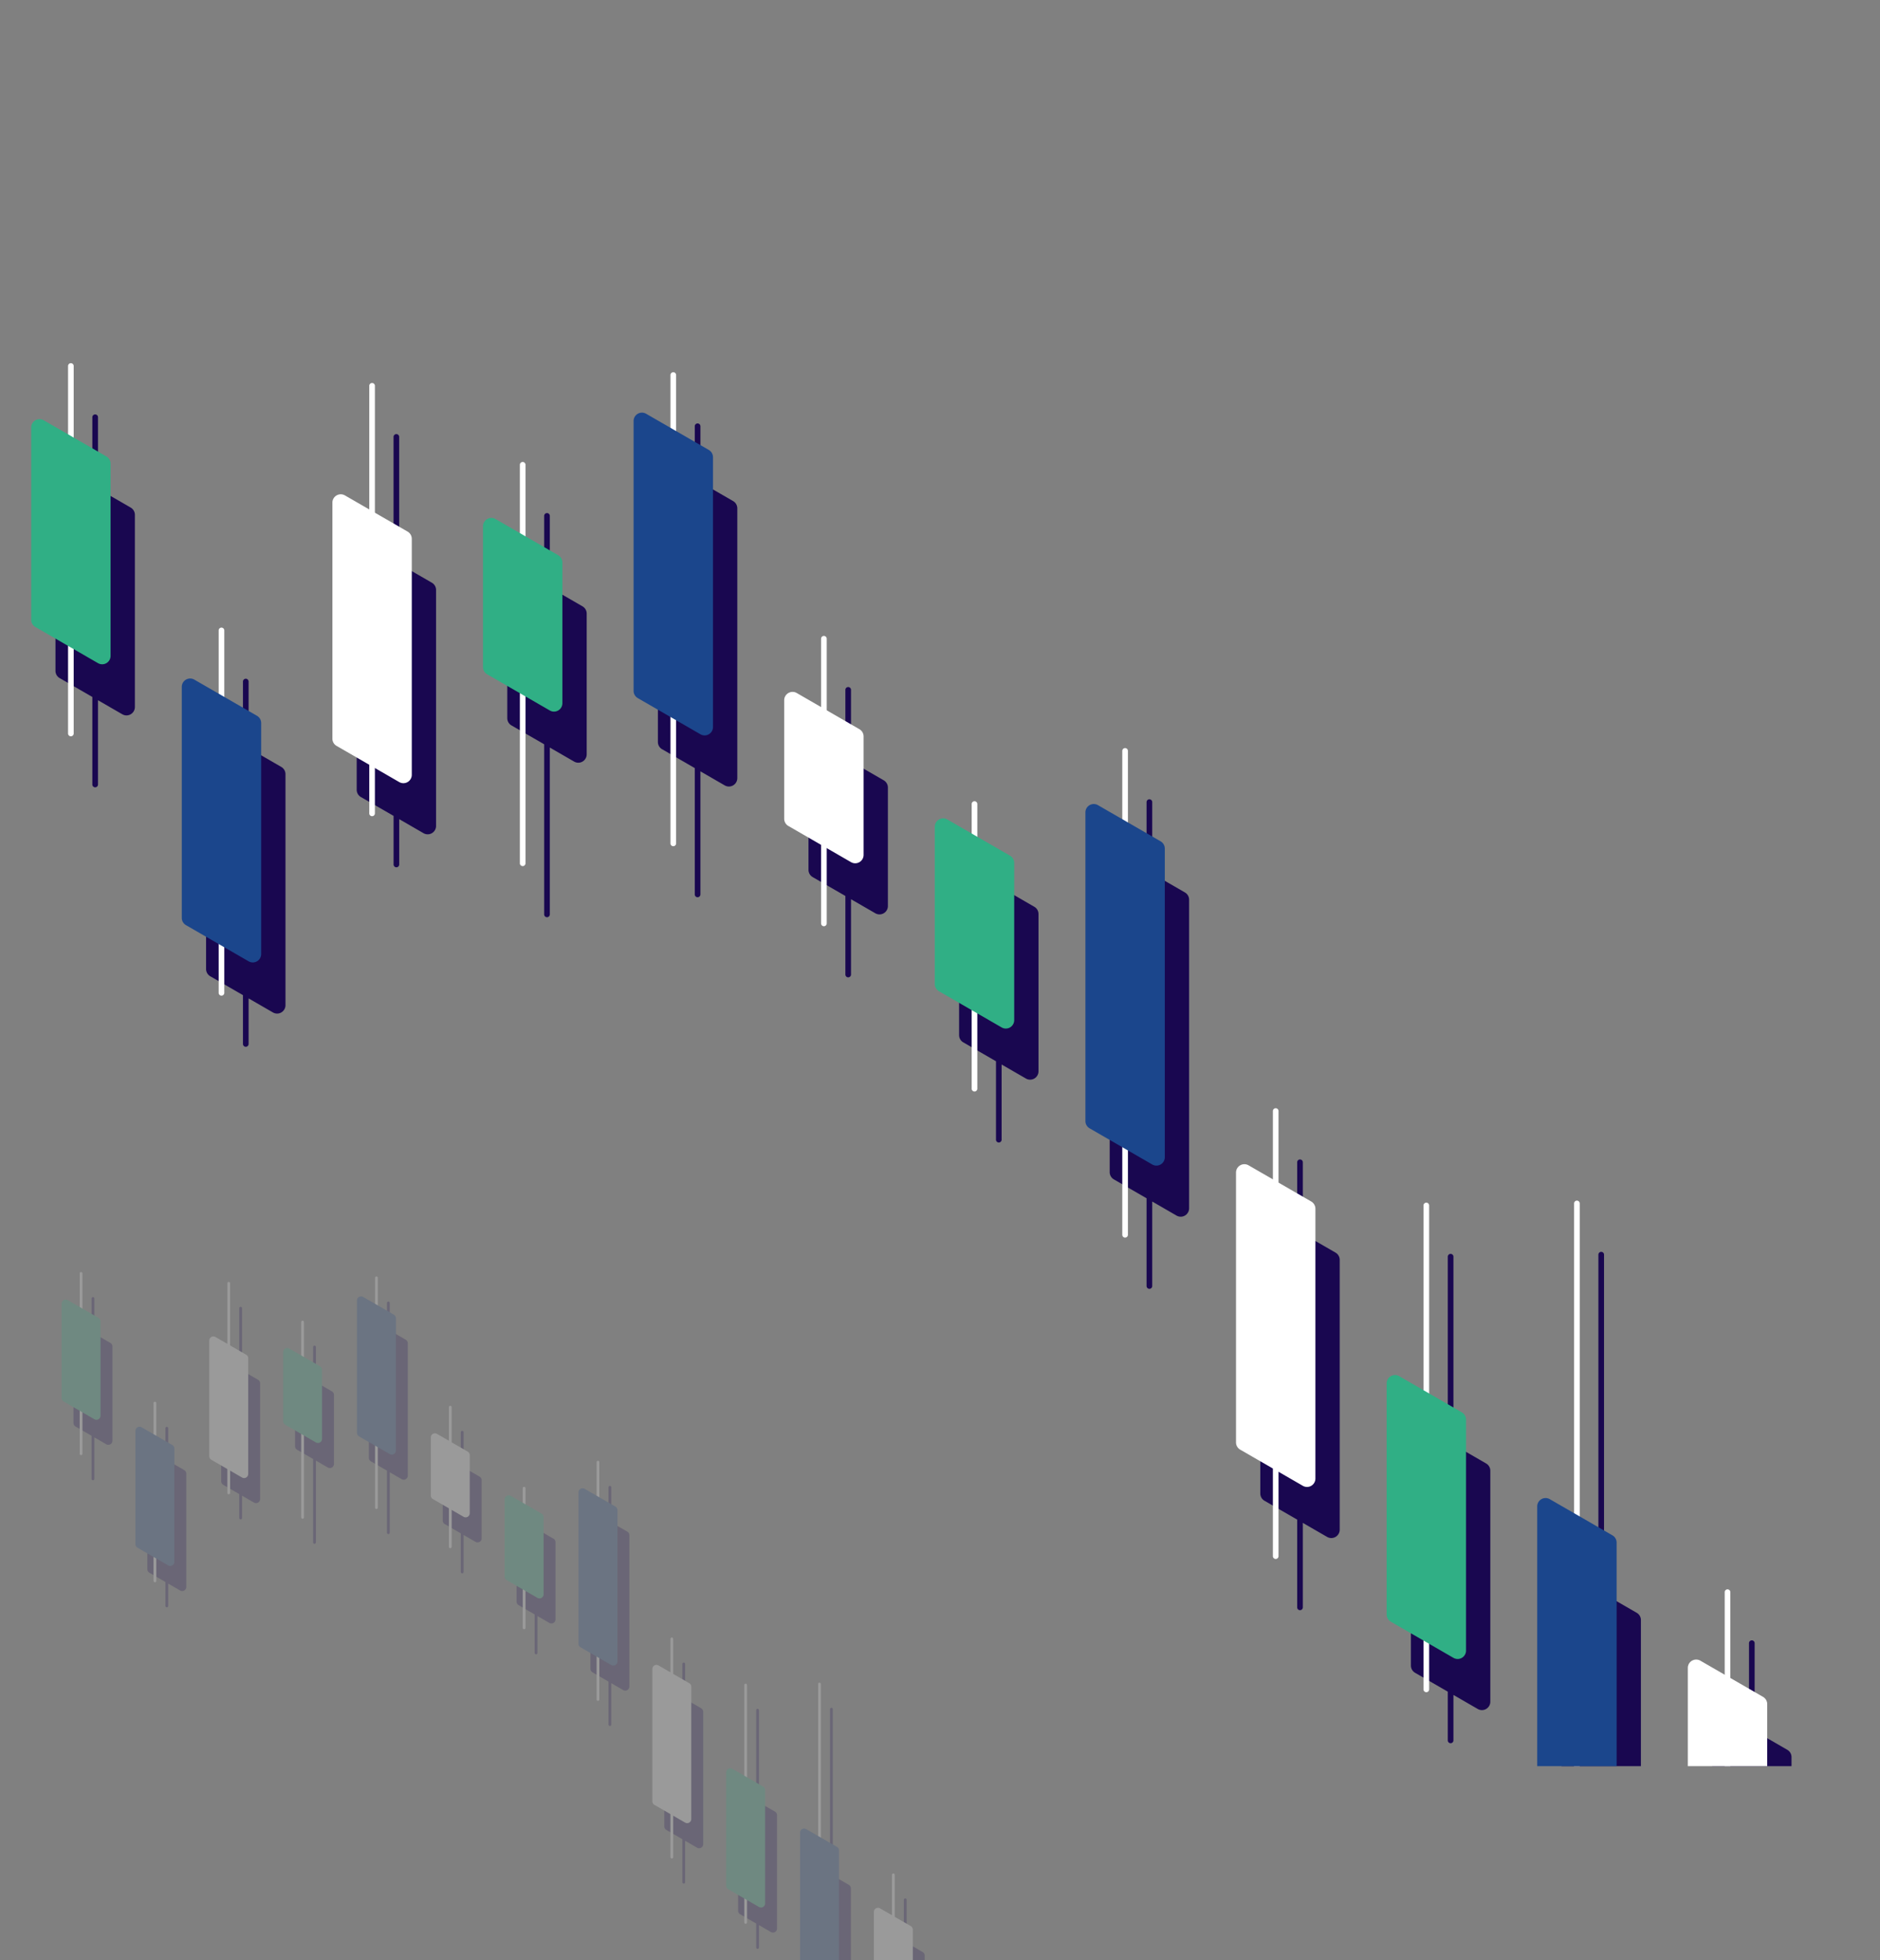 <svg xmlns="http://www.w3.org/2000/svg" xmlns:xlink="http://www.w3.org/1999/xlink" width="438.804" height="457.422" viewBox="0 0 438.804 457.422">
  <rect x="0" y="0" width="438.804" height="457.422" fill="#808080" stroke="none"/>
  <defs>
    <clipPath id="clip-path">
      <rect id="Rectangle_2881" data-name="Rectangle 2881" width="215.159" height="215.159" fill="none"/>
    </clipPath>
    <clipPath id="clip-path-2">
      <rect id="Rectangle_3026" data-name="Rectangle 3026" width="438.804" height="412.174" transform="translate(1416.82 115.96)" fill="none"/>
    </clipPath>
  </defs>
  <g id="Group_5110" data-name="Group 5110" transform="translate(-1416.82 -4.903)">
    <g id="Group_5108" data-name="Group 5108" transform="translate(1427.626 247.167)" opacity="0.21">
      <g id="Group_4847" data-name="Group 4847" clip-path="url(#clip-path)">
        <path id="Path_3017" data-name="Path 3017" d="M127.834,219.181l2.783,1.607v-7.817a.323.323,0,1,1,.645,0v8.189l3.742,2.16a.958.958,0,0,1,.48.83v21.993a.959.959,0,0,1-1.438.83l-2.784-1.607v9.654a.323.323,0,1,1-.645,0V244.994l-3.741-2.16a.958.958,0,0,1-.48-.83V220.011a.959.959,0,0,1,1.438-.83" transform="translate(-120.047 -152.182)" fill="#190750"/>
        <path id="Path_3018" data-name="Path 3018" d="M479.352,445.255l2.783,1.607V408.4a.323.323,0,0,1,.646,0v38.832l3.741,2.16a.958.958,0,0,1,.48.83V481.1a.959.959,0,0,1-1.438.83l-2.783-1.607v5.213a.323.323,0,0,1-.646,0V479.95l-3.741-2.16a.958.958,0,0,1-.479-.83V446.085a.958.958,0,0,1,1.438-.83" transform="translate(-299.205 -251.787)" fill="#190750"/>
        <path id="Path_3019" data-name="Path 3019" d="M514.5,507.172l2.783,1.607V499.12a.323.323,0,1,1,.646,0v10.031l3.741,2.16a.958.958,0,0,1,.48.83v13.112a.958.958,0,0,1-1.438.83l-2.783-1.607V537a.323.323,0,1,1-.646,0V524.1l-3.741-2.16a.958.958,0,0,1-.48-.83V508a.958.958,0,0,1,1.438-.83" transform="translate(-317.121 -298.023)" fill="#190750"/>
        <path id="Path_3020" data-name="Path 3020" d="M162.986,280.31l2.783,1.607v-7.236a.323.323,0,0,1,.646,0v7.608l3.741,2.16a.957.957,0,0,1,.48.83v26.434a.959.959,0,0,1-1.438.83l-2.783-1.607v5.213a.323.323,0,1,1-.646,0v-5.586l-3.742-2.16a.959.959,0,0,1-.479-.83V281.14a.958.958,0,0,1,1.438-.83" transform="translate(-137.963 -183.633)" fill="#190750"/>
        <path id="Path_3021" data-name="Path 3021" d="M198.137,230.133l2.783,1.607V217.591a.323.323,0,1,1,.645,0v14.522l3.742,2.16a.958.958,0,0,1,.48.83v27a.958.958,0,0,1-1.438.829l-2.784-1.606v5.189a.323.323,0,1,1-.645,0v-5.561l-3.741-2.16a.959.959,0,0,1-.48-.83v-27a.959.959,0,0,1,1.438-.831" transform="translate(-155.878 -154.536)" fill="#190750"/>
        <path id="Path_3022" data-name="Path 3022" d="M233.289,242.231l2.783,1.607v-7.817a.323.323,0,0,1,.646,0v8.189l3.741,2.16a.958.958,0,0,1,.48.83v16.107a.958.958,0,0,1-1.438.83l-2.783-1.607v19.093a.323.323,0,0,1-.646,0V262.157L232.331,260a.959.959,0,0,1-.48-.83V243.061a.959.959,0,0,1,1.438-.83" transform="translate(-173.794 -163.929)" fill="#190750"/>
        <path id="Path_3023" data-name="Path 3023" d="M268.441,219.509l2.783,1.607v-6.04a.323.323,0,0,1,.646,0v6.413l3.741,2.16a.958.958,0,0,1,.48.83v30.875a.958.958,0,0,1-1.438.83l-2.783-1.607v14.1a.323.323,0,0,1-.646,0V254.2l-3.741-2.16a.958.958,0,0,1-.48-.83V220.339a.958.958,0,0,1,1.438-.83" transform="translate(-191.71 -153.254)" fill="#190750"/>
        <path id="Path_3024" data-name="Path 3024" d="M303.593,282.829l2.784,1.607v-7.817a.323.323,0,1,1,.645,0v8.19l3.741,2.16a.958.958,0,0,1,.48.83v13.556a.958.958,0,0,1-1.438.83l-2.783-1.607v8.616a.323.323,0,1,1-.645,0V300.2l-3.742-2.16a.958.958,0,0,1-.479-.83V283.659a.958.958,0,0,1,1.437-.83" transform="translate(-209.626 -184.621)" fill="#190750"/>
        <path id="Path_3025" data-name="Path 3025" d="M338.745,316.96l2.783,1.607v-3.376a.323.323,0,0,1,.646,0v3.749l3.741,2.16a.958.958,0,0,1,.48.83v18a.958.958,0,0,1-1.438.83l-2.783-1.607v8.616a.323.323,0,0,1-.646,0v-8.988l-3.741-2.16a.958.958,0,0,1-.48-.83v-18a.959.959,0,0,1,1.438-.83" transform="translate(-227.542 -204.28)" fill="#190750"/>
        <path id="Path_3026" data-name="Path 3026" d="M373.9,309l2.783,1.607V302.79a.323.323,0,1,1,.646,0v8.189l3.741,2.16a.958.958,0,0,1,.48.83v35.316a.958.958,0,0,1-1.438.83l-2.783-1.606v9.654a.323.323,0,1,1-.646,0V348.136l-3.741-2.16a.959.959,0,0,1-.479-.83V309.83A.959.959,0,0,1,373.9,309" transform="translate(-245.458 -197.96)" fill="#190750"/>
        <path id="Path_3027" data-name="Path 3027" d="M409.049,393.053l2.783,1.607v-7.817a.323.323,0,0,1,.645,0v8.19l3.741,2.16a.957.957,0,0,1,.48.83V428.9a.958.958,0,0,1-1.438.83l-2.783-1.607v9.654a.323.323,0,1,1-.645,0V427.748l-3.741-2.16a.957.957,0,0,1-.48-.83V393.883a.959.959,0,0,1,1.438-.83" transform="translate(-263.374 -240.799)" fill="#190750"/>
        <path id="Path_3028" data-name="Path 3028" d="M444.2,428.41l2.783,1.607v-21.14a.323.323,0,0,1,.646,0V430.39l3.741,2.16a.958.958,0,0,1,.48.83v26.434a.958.958,0,0,1-1.438.83l-2.783-1.607v5.213a.323.323,0,0,1-.646,0v-5.586l-3.741-2.16a.958.958,0,0,1-.48-.83V429.241a.959.959,0,0,1,1.438-.83" transform="translate(-281.289 -252.029)" fill="#190750"/>
        <path id="Path_3029" data-name="Path 3029" d="M129.655,243.414a.323.323,0,0,0,.323-.323v-42.05a.323.323,0,1,0-.645,0v42.05a.323.323,0,0,0,.323.323" transform="translate(-121.543 -146.101)" fill="#fff"/>
        <path id="Path_3030" data-name="Path 3030" d="M129.811,218.876V240.87a.958.958,0,0,1-1.438.83l-7.17-4.14a.958.958,0,0,1-.479-.83V214.737a.958.958,0,0,1,1.437-.83l7.171,4.139a.96.96,0,0,1,.479.83" transform="translate(-117.156 -152.757)" fill="#30af85"/>
        <path id="Path_3031" data-name="Path 3031" d="M481.174,473.929a.323.323,0,0,0,.323-.323V396.473a.323.323,0,1,0-.645,0v77.134a.323.323,0,0,0,.323.323" transform="translate(-300.702 -245.707)" fill="#fff"/>
        <path id="Path_3032" data-name="Path 3032" d="M481.33,470.658v30.875a.958.958,0,0,1-1.438.83l-7.17-4.14a.958.958,0,0,1-.479-.83V466.519a.958.958,0,0,1,1.437-.83l7.171,4.139a.96.96,0,0,1,.479.83" transform="translate(-296.315 -281.083)" fill="#1b468c"/>
        <path id="Path_3033" data-name="Path 3033" d="M516.326,524.086a.323.323,0,0,0,.323-.323V487.192a.323.323,0,0,0-.645,0v36.571a.323.323,0,0,0,.323.323" transform="translate(-318.618 -291.944)" fill="#fff"/>
        <path id="Path_3034" data-name="Path 3034" d="M516.482,508.352v13.111a.958.958,0,0,1-1.438.83l-7.17-4.14a.958.958,0,0,1-.479-.83V504.213a.958.958,0,0,1,1.437-.83L516,507.522a.96.96,0,0,1,.479.83" transform="translate(-314.231 -300.294)" fill="#fff"/>
        <path id="Path_3035" data-name="Path 3035" d="M164.807,304.543a.323.323,0,0,0,.323-.323V262.751a.323.323,0,1,0-.645,0V304.22a.323.323,0,0,0,.323.323" transform="translate(-139.459 -177.553)" fill="#fff"/>
        <path id="Path_3036" data-name="Path 3036" d="M164.963,279.4v26.434a.958.958,0,0,1-1.438.83l-7.17-4.14a.958.958,0,0,1-.479-.83V275.262a.958.958,0,0,1,1.437-.83l7.171,4.139a.959.959,0,0,1,.479.83" transform="translate(-135.072 -183.605)" fill="#1b468c"/>
        <path id="Path_3037" data-name="Path 3037" d="M199.959,254.909a.323.323,0,0,0,.323-.323V205.661a.323.323,0,0,0-.645,0v48.926a.323.323,0,0,0,.323.323" transform="translate(-157.375 -148.456)" fill="#fff"/>
        <path id="Path_3038" data-name="Path 3038" d="M200.115,236.41v27a.958.958,0,0,1-1.438.83l-7.17-4.139a.959.959,0,0,1-.479-.83v-27a.958.958,0,0,1,1.437-.83l7.171,4.139a.959.959,0,0,1,.479.83" transform="translate(-152.988 -161.693)" fill="#fff"/>
        <path id="Path_3039" data-name="Path 3039" d="M235.111,270.015a.323.323,0,0,0,.323-.323v-45.6a.323.323,0,0,0-.645,0v45.6a.323.323,0,0,0,.323.323" transform="translate(-175.291 -157.849)" fill="#fff"/>
        <path id="Path_3040" data-name="Path 3040" d="M235.267,241.926v16.106a.959.959,0,0,1-1.438.83l-7.17-4.14a.958.958,0,0,1-.479-.83V237.787a.958.958,0,0,1,1.437-.83l7.171,4.139a.96.96,0,0,1,.479.83" transform="translate(-170.904 -164.505)" fill="#30af85"/>
        <path id="Path_3041" data-name="Path 3041" d="M270.262,257.065a.323.323,0,0,0,.323-.323v-53.6a.323.323,0,1,0-.645,0v53.6a.323.323,0,0,0,.323.323" transform="translate(-193.206 -147.174)" fill="#fff"/>
        <path id="Path_3042" data-name="Path 3042" d="M270.419,217.358v30.875a.958.958,0,0,1-1.438.83l-7.17-4.14a.958.958,0,0,1-.479-.83V213.219a.958.958,0,0,1,1.437-.83l7.171,4.139a.96.96,0,0,1,.479.83" transform="translate(-188.82 -151.983)" fill="#1b468c"/>
        <path id="Path_3043" data-name="Path 3043" d="M305.415,297.586a.323.323,0,0,0,.323-.323V264.69a.323.323,0,1,0-.645,0v32.574a.323.323,0,0,0,.323.323" transform="translate(-211.123 -178.541)" fill="#fff"/>
        <path id="Path_3044" data-name="Path 3044" d="M305.57,282.524V296.08a.959.959,0,0,1-1.438.83l-7.17-4.14a.958.958,0,0,1-.479-.83V278.385a.958.958,0,0,1,1.437-.83l7.171,4.139a.959.959,0,0,1,.479.83" transform="translate(-206.735 -185.196)" fill="#fff"/>
        <path id="Path_3045" data-name="Path 3045" d="M340.566,336.158a.323.323,0,0,0,.323-.323V303.261a.323.323,0,1,0-.645,0v32.575a.323.323,0,0,0,.323.323" transform="translate(-229.038 -198.2)" fill="#fff"/>
        <path id="Path_3046" data-name="Path 3046" d="M340.722,312.039v18a.959.959,0,0,1-1.438.83l-7.17-4.14a.958.958,0,0,1-.479-.83v-18a.958.958,0,0,1,1.437-.83l7.171,4.139a.96.96,0,0,1,.479.83" transform="translate(-224.651 -200.239)" fill="#30af85"/>
        <path id="Path_3047" data-name="Path 3047" d="M375.718,346.556a.323.323,0,0,0,.323-.323V290.86a.323.323,0,1,0-.645,0v55.373a.323.323,0,0,0,.323.323" transform="translate(-246.954 -191.879)" fill="#fff"/>
        <path id="Path_3048" data-name="Path 3048" d="M375.874,308.7v35.316a.959.959,0,0,1-1.438.83l-7.17-4.14a.958.958,0,0,1-.479-.83V304.556a.958.958,0,0,1,1.437-.83l7.171,4.139a.96.96,0,0,1,.479.83" transform="translate(-242.567 -198.535)" fill="#1b468c"/>
        <path id="Path_3049" data-name="Path 3049" d="M410.87,426.167a.323.323,0,0,0,.323-.323V374.913a.323.323,0,0,0-.645,0v50.932a.323.323,0,0,0,.323.323" transform="translate(-264.87 -234.719)" fill="#fff"/>
        <path id="Path_3050" data-name="Path 3050" d="M411.026,392.747v30.875a.958.958,0,0,1-1.438.83l-7.17-4.14a.958.958,0,0,1-.479-.83V388.608a.958.958,0,0,1,1.437-.83l7.171,4.139a.959.959,0,0,1,.479.83" transform="translate(-260.483 -241.374)" fill="#fff"/>
        <path id="Path_3051" data-name="Path 3051" d="M446.022,452.644a.323.323,0,0,0,.323-.323V396.949a.323.323,0,1,0-.645,0v55.373a.323.323,0,0,0,.323.323" transform="translate(-282.786 -245.95)" fill="#fff"/>
        <path id="Path_3052" data-name="Path 3052" d="M446.178,441.954v26.434a.959.959,0,0,1-1.438.83l-7.17-4.14a.958.958,0,0,1-.479-.83V437.815a.958.958,0,0,1,1.437-.83l7.171,4.139a.959.959,0,0,1,.479.83" transform="translate(-278.399 -266.453)" fill="#30af85"/>
      </g>
    </g>
    <g id="Group_5109" data-name="Group 5109" transform="translate(0 -111.057)" clip-path="url(#clip-path-2)">
      <path id="Path_3901" data-name="Path 3901" d="M1432.7,225.971l5.675,3.277V213.306a.659.659,0,0,1,1.317,0v16.7l7.63,4.406a1.955,1.955,0,0,1,.979,1.692V280.96a1.955,1.955,0,0,1-2.932,1.693l-5.677-3.277v19.689a.659.659,0,0,1-1.317,0V278.616l-7.63-4.406a1.953,1.953,0,0,1-.977-1.692V227.664a1.955,1.955,0,0,1,2.932-1.693" fill="#190750"/>
      <path id="Path_3902" data-name="Path 3902" d="M1784.219,483.9l5.676,3.277V408.738a.659.659,0,0,1,1.317,0v79.2l7.63,4.406a1.953,1.953,0,0,1,.977,1.692V557a1.954,1.954,0,0,1-2.931,1.693l-5.676-3.277v10.632a.659.659,0,0,1-1.317,0V554.655l-7.63-4.406a1.954,1.954,0,0,1-.978-1.692V485.589a1.955,1.955,0,0,1,2.932-1.693" fill="#190750"/>
      <path id="Path_3903" data-name="Path 3903" d="M1819.371,515.878l5.676,3.277v-19.7a.659.659,0,1,1,1.317,0v20.458l7.63,4.406a1.953,1.953,0,0,1,.977,1.692v26.741a1.954,1.954,0,0,1-2.931,1.692l-5.676-3.277V576.72a.659.659,0,1,1-1.317,0V550.409l-7.63-4.406a1.954,1.954,0,0,1-.978-1.692v-26.74a1.955,1.955,0,0,1,2.932-1.693" fill="#190750"/>
      <path id="Path_3904" data-name="Path 3904" d="M1467.852,286.5l5.677,3.277V275.016a.658.658,0,1,1,1.316,0v15.517l7.63,4.406a1.954,1.954,0,0,1,.978,1.692v53.911a1.955,1.955,0,0,1-2.932,1.693l-5.676-3.277V359.59a.658.658,0,1,1-1.316,0V348.2l-7.631-4.406a1.954,1.954,0,0,1-.978-1.692V288.189a1.955,1.955,0,0,1,2.932-1.693" fill="#190750"/>
      <path id="Path_3905" data-name="Path 3905" d="M1503,243.506l5.676,3.277V217.927a.658.658,0,1,1,1.316,0v29.616l7.631,4.406a1.953,1.953,0,0,1,.977,1.692v55.07a1.954,1.954,0,0,1-2.931,1.692L1510,307.126v10.582a.658.658,0,1,1-1.316,0V306.366l-7.63-4.4a1.954,1.954,0,0,1-.978-1.693V245.2a1.955,1.955,0,0,1,2.932-1.693" fill="#190750"/>
      <path id="Path_3906" data-name="Path 3906" d="M1538.156,249.021l5.677,3.277V236.356a.658.658,0,0,1,1.316,0v16.7l7.63,4.406a1.954,1.954,0,0,1,.978,1.692v32.849a1.955,1.955,0,0,1-2.932,1.692l-5.676-3.277v38.938a.658.658,0,0,1-1.316,0v-39.7l-7.631-4.4a1.955,1.955,0,0,1-.978-1.693V250.714a1.955,1.955,0,0,1,2.932-1.693" fill="#190750"/>
      <path id="Path_3907" data-name="Path 3907" d="M1573.308,224.453l5.676,3.277V215.411a.659.659,0,0,1,1.317,0V228.49l7.63,4.406a1.954,1.954,0,0,1,.978,1.692v62.968a1.955,1.955,0,0,1-2.932,1.693l-5.676-3.277v28.746a.659.659,0,0,1-1.317,0V295.212l-7.63-4.406a1.954,1.954,0,0,1-.978-1.692V226.146a1.955,1.955,0,0,1,2.932-1.693" fill="#190750"/>
      <path id="Path_3908" data-name="Path 3908" d="M1608.46,289.619l5.677,3.277V276.954a.658.658,0,1,1,1.316,0v16.7l7.63,4.406a1.954,1.954,0,0,1,.978,1.692V327.4a1.955,1.955,0,0,1-2.932,1.693l-5.676-3.277v17.571a.658.658,0,1,1-1.316,0V325.056l-7.631-4.406a1.954,1.954,0,0,1-.978-1.692V291.312a1.955,1.955,0,0,1,2.932-1.693" fill="#190750"/>
      <path id="Path_3909" data-name="Path 3909" d="M1643.612,319.134l5.676,3.277v-6.885a.659.659,0,0,1,1.317,0v7.645l7.63,4.406a1.954,1.954,0,0,1,.978,1.692v36.7a1.955,1.955,0,0,1-2.932,1.693l-5.676-3.277v17.571a.659.659,0,0,1-1.317,0V363.628l-7.63-4.406a1.954,1.954,0,0,1-.978-1.692v-36.7a1.955,1.955,0,0,1,2.932-1.693" fill="#190750"/>
      <path id="Path_3910" data-name="Path 3910" d="M1678.764,315.791l5.675,3.277V303.126a.659.659,0,0,1,1.317,0v16.7l7.63,4.406a1.955,1.955,0,0,1,.979,1.692v72.025a1.956,1.956,0,0,1-2.933,1.693l-5.676-3.277v19.689a.659.659,0,1,1-1.317,0V395.607l-7.63-4.406a1.953,1.953,0,0,1-.977-1.692V317.483a1.955,1.955,0,0,1,2.932-1.692" fill="#190750"/>
      <path id="Path_3911" data-name="Path 3911" d="M1713.916,399.843l5.675,3.277V387.178a.659.659,0,0,1,1.317,0v16.7l7.63,4.406a1.954,1.954,0,0,1,.978,1.692v62.968a1.955,1.955,0,0,1-2.932,1.693l-5.676-3.277v19.689a.659.659,0,1,1-1.317,0V470.6l-7.63-4.406a1.953,1.953,0,0,1-.977-1.692V401.536a1.955,1.955,0,0,1,2.932-1.693" fill="#190750"/>
      <path id="Path_3912" data-name="Path 3912" d="M1749.067,449.049l5.676,3.277V409.213a.659.659,0,0,1,1.317,0v43.873l7.63,4.406a1.954,1.954,0,0,1,.978,1.692v53.911a1.955,1.955,0,0,1-2.932,1.693l-5.676-3.277v10.632a.659.659,0,0,1-1.317,0V510.751l-7.63-4.406a1.954,1.954,0,0,1-.978-1.692V450.742a1.955,1.955,0,0,1,2.932-1.693" fill="#190750"/>
      <path id="Path_3913" data-name="Path 3913" d="M1433.363,287.794a.659.659,0,0,0,.658-.658V201.377a.658.658,0,1,0-1.316,0v85.759a.659.659,0,0,0,.658.658" fill="#fff"/>
      <path id="Path_3914" data-name="Path 3914" d="M1442.629,224.177v44.854a1.955,1.955,0,0,1-2.932,1.693l-14.623-8.443a1.953,1.953,0,0,1-.977-1.692V215.734a1.954,1.954,0,0,1,2.931-1.692l14.624,8.442a1.958,1.958,0,0,1,.977,1.693" fill="#30af85"/>
      <path id="Path_3915" data-name="Path 3915" d="M1784.882,554.776a.659.659,0,0,0,.658-.658V396.808a.658.658,0,1,0-1.316,0v157.31a.658.658,0,0,0,.658.658" fill="#fff"/>
      <path id="Path_3916" data-name="Path 3916" d="M1794.148,475.959v62.968a1.955,1.955,0,0,1-2.932,1.693l-14.623-8.443a1.953,1.953,0,0,1-.977-1.693V467.516a1.954,1.954,0,0,1,2.932-1.692l14.623,8.442a1.958,1.958,0,0,1,.977,1.693" fill="#1b468c"/>
      <path id="Path_3917" data-name="Path 3917" d="M1820.034,562.77a.659.659,0,0,0,.658-.658V487.527a.658.658,0,1,0-1.316,0v74.585a.659.659,0,0,0,.658.658" fill="#fff"/>
      <path id="Path_3918" data-name="Path 3918" d="M1829.3,513.653v26.74a1.955,1.955,0,0,1-2.932,1.693l-14.623-8.443a1.953,1.953,0,0,1-.977-1.692V505.21a1.954,1.954,0,0,1,2.931-1.692l14.624,8.442a1.958,1.958,0,0,1,.977,1.693" fill="#fff"/>
      <path id="Path_3919" data-name="Path 3919" d="M1468.515,348.319a.658.658,0,0,0,.658-.658V263.086a.658.658,0,1,0-1.316,0v84.575a.658.658,0,0,0,.658.658" fill="#fff"/>
      <path id="Path_3920" data-name="Path 3920" d="M1477.781,284.7v53.911a1.955,1.955,0,0,1-2.932,1.693l-14.623-8.443a1.953,1.953,0,0,1-.977-1.692V276.259a1.954,1.954,0,0,1,2.932-1.692l14.623,8.442a1.955,1.955,0,0,1,.977,1.693" fill="#1b468c"/>
      <path id="Path_3921" data-name="Path 3921" d="M1503.667,306.436a.658.658,0,0,0,.658-.658V206a.658.658,0,1,0-1.316,0v99.782a.658.658,0,0,0,.658.658" fill="#fff"/>
      <path id="Path_3922" data-name="Path 3922" d="M1512.933,241.711v55.07a1.955,1.955,0,0,1-2.932,1.692l-14.623-8.442a1.955,1.955,0,0,1-.977-1.693v-55.07a1.954,1.954,0,0,1,2.931-1.692l14.624,8.442a1.958,1.958,0,0,1,.977,1.693" fill="#fff"/>
      <path id="Path_3923" data-name="Path 3923" d="M1538.819,318.087a.659.659,0,0,0,.658-.658v-93a.658.658,0,0,0-1.316,0v93a.659.659,0,0,0,.658.658" fill="#fff"/>
      <path id="Path_3924" data-name="Path 3924" d="M1548.085,247.227v32.848a1.955,1.955,0,0,1-2.932,1.693l-14.623-8.443a1.953,1.953,0,0,1-.977-1.692V238.784a1.954,1.954,0,0,1,2.931-1.692l14.624,8.442a1.958,1.958,0,0,1,.977,1.693" fill="#30af85"/>
      <path id="Path_3925" data-name="Path 3925" d="M1573.97,313.447a.659.659,0,0,0,.658-.658V203.481a.658.658,0,0,0-1.316,0V312.789a.659.659,0,0,0,.658.658" fill="#fff"/>
      <path id="Path_3926" data-name="Path 3926" d="M1583.237,222.659v62.968a1.955,1.955,0,0,1-2.932,1.693l-14.623-8.443a1.954,1.954,0,0,1-.978-1.693V214.216a1.954,1.954,0,0,1,2.932-1.692l14.624,8.442a1.958,1.958,0,0,1,.977,1.693" fill="#1b468c"/>
      <path id="Path_3927" data-name="Path 3927" d="M1609.123,332.116a.659.659,0,0,0,.658-.658V265.025a.658.658,0,0,0-1.316,0v66.433a.659.659,0,0,0,.658.658" fill="#fff"/>
      <path id="Path_3928" data-name="Path 3928" d="M1618.388,287.825v27.646a1.955,1.955,0,0,1-2.932,1.693l-14.623-8.443a1.953,1.953,0,0,1-.977-1.693V279.382a1.954,1.954,0,0,1,2.931-1.692l14.624,8.442a1.956,1.956,0,0,1,.977,1.693" fill="#fff"/>
      <path id="Path_3929" data-name="Path 3929" d="M1644.274,370.688a.659.659,0,0,0,.658-.658V303.6a.658.658,0,1,0-1.316,0V370.03a.659.659,0,0,0,.658.658" fill="#fff"/>
      <path id="Path_3930" data-name="Path 3930" d="M1653.54,317.34v36.7a1.955,1.955,0,0,1-2.932,1.693l-14.623-8.443a1.954,1.954,0,0,1-.977-1.693V308.9a1.954,1.954,0,0,1,2.931-1.692l14.624,8.442a1.958,1.958,0,0,1,.977,1.693" fill="#30af85"/>
      <path id="Path_3931" data-name="Path 3931" d="M1679.426,404.784a.659.659,0,0,0,.658-.658V291.2a.658.658,0,1,0-1.316,0v112.93a.659.659,0,0,0,.658.658" fill="#fff"/>
      <path id="Path_3932" data-name="Path 3932" d="M1688.692,314v72.025a1.955,1.955,0,0,1-2.932,1.693l-14.623-8.443a1.953,1.953,0,0,1-.977-1.693V305.553a1.954,1.954,0,0,1,2.932-1.692l14.623,8.442a1.958,1.958,0,0,1,.977,1.693" fill="#1b468c"/>
      <path id="Path_3933" data-name="Path 3933" d="M1714.578,479.779a.658.658,0,0,0,.658-.658V375.248a.658.658,0,1,0-1.316,0V479.121a.658.658,0,0,0,.658.658" fill="#fff"/>
      <path id="Path_3934" data-name="Path 3934" d="M1723.844,398.048v62.968a1.955,1.955,0,0,1-2.932,1.693l-14.623-8.443a1.953,1.953,0,0,1-.977-1.693V389.605a1.954,1.954,0,0,1,2.931-1.692l14.624,8.442a1.955,1.955,0,0,1,.977,1.693" fill="#fff"/>
      <path id="Path_3935" data-name="Path 3935" d="M1749.73,510.872a.658.658,0,0,0,.658-.658V397.284a.658.658,0,1,0-1.316,0v112.93a.658.658,0,0,0,.658.658" fill="#fff"/>
      <path id="Path_3936" data-name="Path 3936" d="M1759,447.255v53.911a1.955,1.955,0,0,1-2.932,1.693l-14.623-8.443a1.953,1.953,0,0,1-.977-1.692V438.812a1.954,1.954,0,0,1,2.931-1.692l14.624,8.442a1.956,1.956,0,0,1,.977,1.693" fill="#30af85"/>
    </g>
  </g>
</svg>
